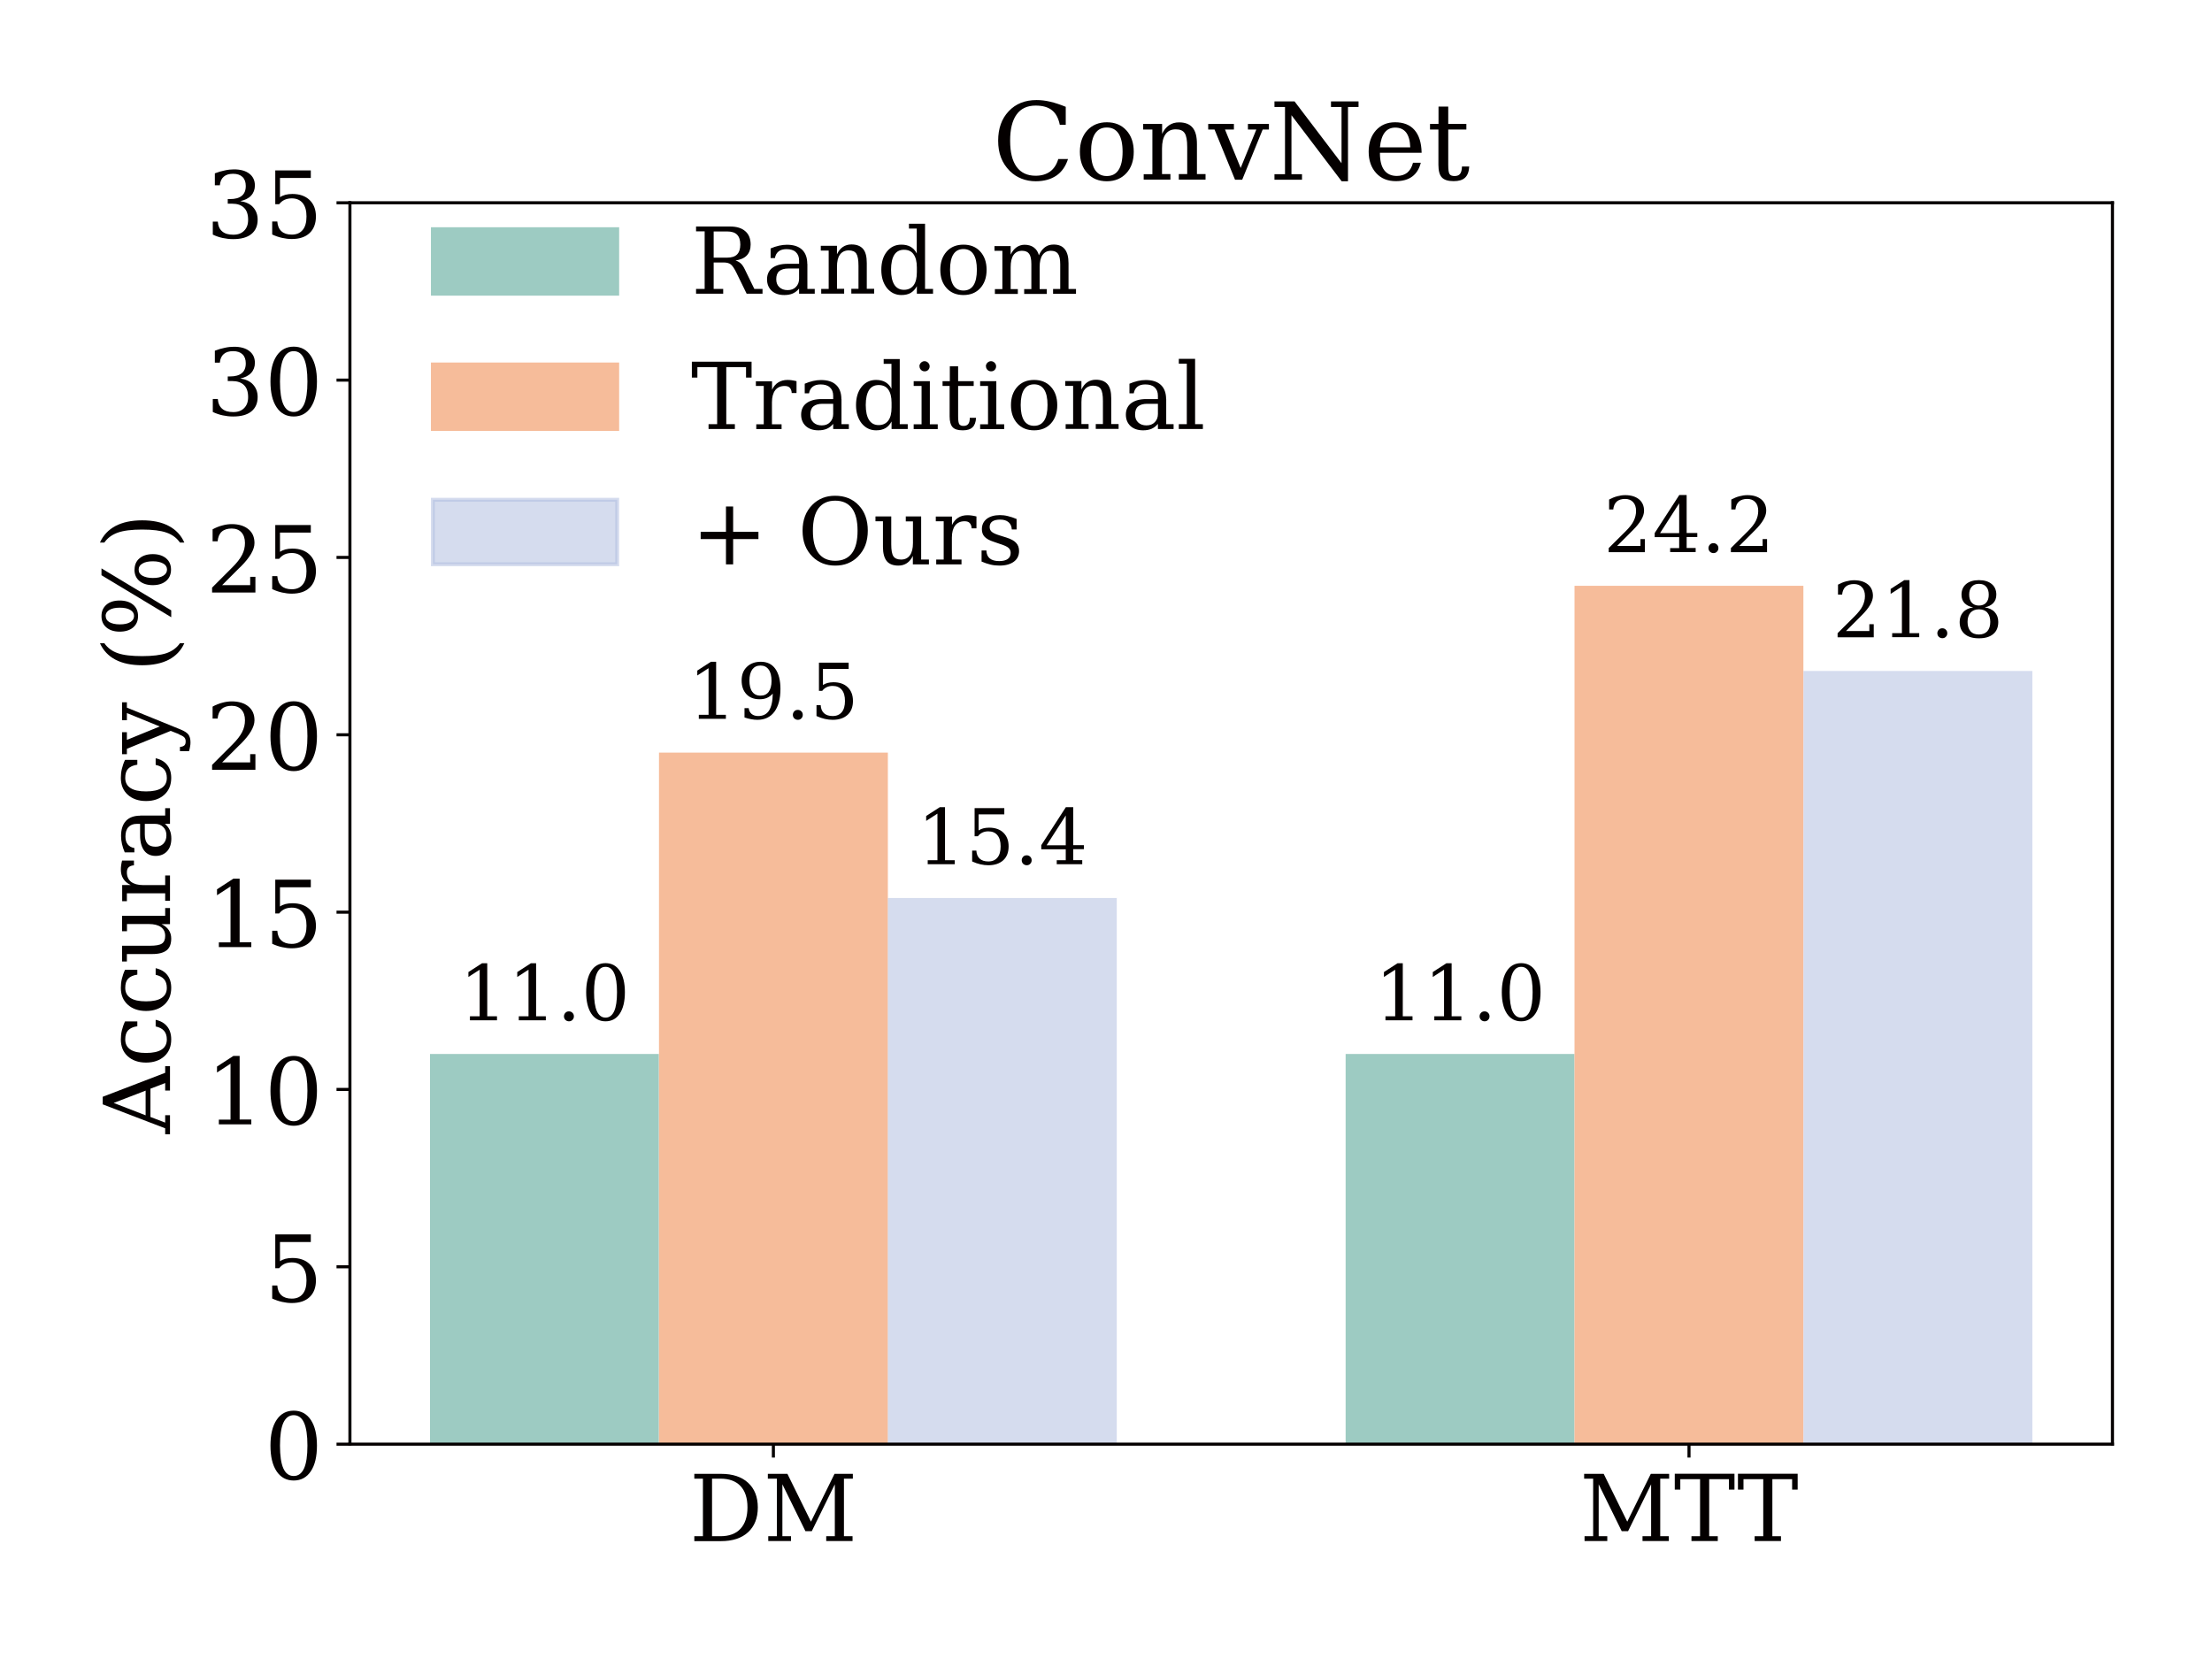 <?xml version="1.0" encoding="UTF-8"?>
<svg id="_图层_2" data-name="图层 2" xmlns="http://www.w3.org/2000/svg" xmlns:xlink="http://www.w3.org/1999/xlink" viewBox="0 0 216 162">
  <defs>
    <style>
      .cls-1, .cls-2 {
        fill: #f6bc9a;
      }

      .cls-1, .cls-3, .cls-4, .cls-5, .cls-6, .cls-7 {
        stroke-width: 0px;
      }

      .cls-8 {
        stroke: #adbadf;
      }

      .cls-8, .cls-2, .cls-9 {
        stroke-width: .38px;
      }

      .cls-8, .cls-7 {
        fill: #adbadf;
        isolation: isolate;
        opacity: .5;
      }

      .cls-2 {
        stroke: #f6bc9a;
      }

      .cls-10 {
        clip-path: url(#clippath-2);
      }

      .cls-11 {
        stroke-linecap: square;
      }

      .cls-11, .cls-3 {
        fill: none;
      }

      .cls-11, .cls-12 {
        stroke: #040000;
        stroke-width: .3px;
      }

      .cls-4, .cls-12 {
        fill: #040000;
      }

      .cls-13 {
        clip-path: url(#clippath-1);
      }

      .cls-14 {
        clip-path: url(#clippath-4);
      }

      .cls-5, .cls-9 {
        fill: #9dcbc2;
      }

      .cls-6 {
        fill: #fff;
      }

      .cls-12 {
        stroke-linejoin: round;
      }

      .cls-9 {
        stroke: #9dcbc2;
      }

      .cls-15 {
        clip-path: url(#clippath);
      }

      .cls-16 {
        clip-path: url(#clippath-3);
      }

      .cls-17 {
        clip-path: url(#clippath-5);
      }
    </style>
    <clipPath id="clippath">
      <rect class="cls-3" x="34.17" y="19.8" width="172.11" height="121.21"/>
    </clipPath>
    <clipPath id="clippath-1">
      <rect class="cls-3" x="34.17" y="19.8" width="172.11" height="121.21"/>
    </clipPath>
    <clipPath id="clippath-2">
      <rect class="cls-3" x="34.17" y="19.8" width="172.11" height="121.21"/>
    </clipPath>
    <clipPath id="clippath-3">
      <rect class="cls-3" x="34.17" y="19.8" width="172.11" height="121.21"/>
    </clipPath>
    <clipPath id="clippath-4">
      <rect class="cls-3" x="34.17" y="19.8" width="172.11" height="121.21"/>
    </clipPath>
    <clipPath id="clippath-5">
      <rect class="cls-3" x="34.17" y="19.8" width="172.11" height="121.21"/>
    </clipPath>
  </defs>
  <g id="_图层_1-2" data-name="图层 1">
    <g id="figure_1" data-name="figure 1">
      <g id="patch_1" data-name="patch 1">
        <path class="cls-6" d="m0,162h216V0H0v162Z"/>
      </g>
      <g id="axes_1" data-name="axes 1">
        <g id="patch_2" data-name="patch 2">
          <path class="cls-6" d="m34.17,141.02h172.11V19.8H34.17v121.22Z"/>
        </g>
        <g id="patch_3" data-name="patch 3">
          <g class="cls-15">
            <path class="cls-5" d="m41.99,141.02h22.35v-38.1h-22.35v38.1Z"/>
          </g>
        </g>
        <g id="patch_4" data-name="patch 4">
          <g class="cls-13">
            <path class="cls-1" d="m64.35,141.02h22.35v-67.53h-22.35v67.53Z"/>
          </g>
        </g>
        <g id="patch_5" data-name="patch 5">
          <g class="cls-10">
            <path class="cls-7" d="m86.7,141.02h22.35v-53.33h-22.35v53.33Z"/>
          </g>
        </g>
        <g id="patch_6" data-name="patch 6">
          <g class="cls-16">
            <path class="cls-5" d="m131.4,141.02h22.35v-38.1h-22.35v38.1Z"/>
          </g>
        </g>
        <g id="patch_7" data-name="patch 7">
          <g class="cls-14">
            <path class="cls-1" d="m153.75,141.02h22.35V57.2h-22.35v83.81Z"/>
          </g>
        </g>
        <g id="patch_8" data-name="patch 8">
          <g class="cls-17">
            <path class="cls-7" d="m176.11,141.02h22.35v-75.5h-22.35v75.5Z"/>
          </g>
        </g>
        <g id="matplotlib.axis_1" data-name="matplotlib.axis 1">
          <g id="xtick_1" data-name="xtick 1">
            <g id="line2d_1" data-name="line2d 1">
              <path id="mb954b75c8a" class="cls-12" d="m75.52,141.02v1.31"/>
            </g>
            <g id="text_1" data-name="text 1">
              <g>
                <path id="DejaVuSerif-44" class="cls-4" d="m69.53,150.01h.82c.85,0,1.51-.24,1.96-.73s.68-1.18.68-2.09-.23-1.6-.68-2.08c-.45-.48-1.11-.72-1.96-.72h-.82v5.62Zm-1.73.47v-.47h.84v-5.62h-.84v-.47h2.61c1.13,0,2.01.29,2.64.87.63.58.95,1.38.95,2.41s-.32,1.84-.95,2.42c-.63.58-1.51.87-2.64.87h-2.61Z"/>
                <path id="DejaVuSerif-4d" class="cls-4" d="m75.02,150.48v-.47h.84v-5.62h-.88v-.47h1.91l2.3,4.67,2.3-4.67h1.79v.47h-.87v5.62h.84v.47h-2.57v-.47h.84v-5.07l-2.25,4.58h-.62l-2.25-4.58v5.07h.84v.47h-2.21Z"/>
              </g>
            </g>
          </g>
          <g id="xtick_2" data-name="xtick 2">
            <g id="line2d_2" data-name="line2d 2">
              <path id="mb954b75c8a-2" data-name="mb954b75c8a" class="cls-12" d="m164.93,141.02v1.31"/>
            </g>
            <g id="text_2" data-name="text 2">
              <g>
                <path id="DejaVuSerif-4d-2" data-name="DejaVuSerif-4d" class="cls-4" d="m154.73,150.48v-.47h.84v-5.62h-.88v-.47h1.91l2.3,4.67,2.3-4.67h1.79v.47h-.87v5.62h.84v.47h-2.57v-.47h.84v-5.07l-2.25,4.58h-.62l-2.25-4.58v5.07h.84v.47h-2.21Z"/>
                <path id="DejaVuSerif-54" class="cls-4" d="m165.17,150.48v-.47h.84v-5.57h-1.93v1.02h-.54v-1.55h5.83v1.55h-.54v-1.02h-1.93v5.57h.84v.47h-2.57Z"/>
                <path id="DejaVuSerif-54-2" data-name="DejaVuSerif-54" class="cls-4" d="m171.34,150.48v-.47h.84v-5.57h-1.93v1.02h-.54v-1.55h5.83v1.55h-.54v-1.02h-1.93v5.57h.84v.47h-2.57Z"/>
              </g>
            </g>
          </g>
        </g>
        <g id="matplotlib.axis_2" data-name="matplotlib.axis 2">
          <g id="ytick_1" data-name="ytick 1">
            <g id="line2d_3" data-name="line2d 3">
              <path id="m8baff14334" class="cls-12" d="m34.17,141.02h-1.31"/>
            </g>
            <g id="text_3" data-name="text 3">
              <path id="DejaVuSerif-30" class="cls-4" d="m28.68,144.13c.45,0,.78-.25,1.01-.74.22-.49.33-1.23.33-2.23s-.11-1.74-.33-2.23c-.22-.49-.56-.74-1.01-.74s-.78.25-1.01.74c-.22.49-.33,1.24-.33,2.23s.11,1.74.33,2.23c.22.49.56.74,1.01.74Zm0,.44c-.71,0-1.27-.3-1.67-.9-.4-.6-.6-1.43-.6-2.51s.2-1.91.6-2.51c.4-.6.96-.9,1.67-.9s1.27.3,1.67.9c.4.6.6,1.43.6,2.51s-.2,1.91-.6,2.51c-.4.6-.96.9-1.67.9Z"/>
            </g>
          </g>
          <g id="ytick_2" data-name="ytick 2">
            <g id="line2d_4" data-name="line2d 4">
              <path id="m8baff14334-2" data-name="m8baff14334" class="cls-12" d="m34.17,123.7h-1.31"/>
            </g>
            <g id="text_4" data-name="text 4">
              <path id="DejaVuSerif-35" class="cls-4" d="m30.35,120.56v.72h-3.01v1.88c.15-.11.33-.18.53-.24.2-.05.43-.08.68-.08.71,0,1.27.2,1.68.59.41.39.62.93.62,1.61s-.21,1.24-.62,1.62c-.41.39-1,.58-1.75.58-.3,0-.61-.04-.93-.11-.32-.07-.64-.18-.97-.33v-1.27h.5c.03.42.16.73.4.95.24.22.57.33,1.01.33.46,0,.82-.15,1.07-.46.25-.3.37-.74.37-1.31s-.12-1-.37-1.31c-.25-.3-.6-.46-1.07-.46-.26,0-.5.05-.7.14-.2.09-.38.24-.53.43h-.38v-3.3h3.47Z"/>
            </g>
          </g>
          <g id="ytick_3" data-name="ytick 3">
            <g id="line2d_5" data-name="line2d 5">
              <path id="m8baff14334-3" data-name="m8baff14334" class="cls-12" d="m34.17,106.38h-1.31"/>
            </g>
            <g id="text_5" data-name="text 5">
              <g>
                <path id="DejaVuSerif-31" class="cls-4" d="m21.37,109.8v-.47h1.14v-5.46l-1.32.86v-.58l1.6-1.04h.61v6.21h1.14v.47h-3.17Z"/>
                <path id="DejaVuSerif-30-2" data-name="DejaVuSerif-30" class="cls-4" d="m28.68,109.49c.45,0,.78-.25,1.01-.74.22-.49.33-1.23.33-2.23s-.11-1.74-.33-2.23c-.22-.49-.56-.74-1.01-.74s-.78.25-1.01.74c-.22.49-.33,1.24-.33,2.23s.11,1.74.33,2.23c.22.49.56.74,1.01.74Zm0,.44c-.71,0-1.27-.3-1.67-.9-.4-.6-.6-1.43-.6-2.51s.2-1.91.6-2.51c.4-.6.96-.9,1.67-.9s1.27.3,1.67.9c.4.6.6,1.43.6,2.51s-.2,1.91-.6,2.51c-.4.6-.96.9-1.67.9Z"/>
              </g>
            </g>
          </g>
          <g id="ytick_4" data-name="ytick 4">
            <g id="line2d_6" data-name="line2d 6">
              <path id="m8baff14334-4" data-name="m8baff14334" class="cls-12" d="m34.17,89.07h-1.31"/>
            </g>
            <g id="text_6" data-name="text 6">
              <g>
                <path id="DejaVuSerif-31-2" data-name="DejaVuSerif-31" class="cls-4" d="m21.37,92.49v-.47h1.14v-5.46l-1.32.86v-.58l1.6-1.04h.61v6.21h1.14v.47h-3.17Z"/>
                <path id="DejaVuSerif-35-2" data-name="DejaVuSerif-35" class="cls-4" d="m30.35,85.92v.72h-3.01v1.88c.15-.11.33-.18.53-.24.2-.05.43-.08.68-.08.71,0,1.27.2,1.68.59.41.39.62.93.62,1.61s-.21,1.24-.62,1.62c-.41.39-1,.58-1.75.58-.3,0-.61-.04-.93-.11-.32-.07-.64-.18-.97-.33v-1.27h.5c.03.42.16.73.4.95.24.22.57.33,1.01.33.46,0,.82-.15,1.07-.46.25-.3.37-.74.37-1.31s-.12-1-.37-1.31c-.25-.3-.6-.46-1.07-.46-.26,0-.5.05-.7.14-.2.09-.38.24-.53.43h-.38v-3.3h3.47Z"/>
              </g>
            </g>
          </g>
          <g id="ytick_5" data-name="ytick 5">
            <g id="line2d_7" data-name="line2d 7">
              <path id="m8baff14334-5" data-name="m8baff14334" class="cls-12" d="m34.17,71.75h-1.31"/>
            </g>
            <g id="text_7" data-name="text 7">
              <g>
                <path id="DejaVuSerif-32" class="cls-4" d="m21.25,70.17h-.49v-1.17c.31-.17.63-.3.95-.38.32-.09.63-.13.93-.13.68,0,1.22.17,1.62.5s.59.78.59,1.35c0,.64-.45,1.41-1.34,2.3-.07.07-.12.12-.16.15l-1.66,1.66h2.74v-.81h.51v1.53h-4.23v-.48l1.99-1.99c.44-.44.75-.84.94-1.21s.28-.75.28-1.16c0-.44-.12-.79-.35-1.04-.23-.25-.55-.37-.95-.37s-.74.1-.97.31c-.23.21-.36.52-.4.94Z"/>
                <path id="DejaVuSerif-30-3" data-name="DejaVuSerif-30" class="cls-4" d="m28.68,74.86c.45,0,.78-.25,1.01-.74.22-.49.33-1.23.33-2.23s-.11-1.74-.33-2.23c-.22-.49-.56-.74-1.01-.74s-.78.25-1.01.74c-.22.49-.33,1.24-.33,2.23s.11,1.74.33,2.23c.22.49.56.74,1.01.74Zm0,.44c-.71,0-1.27-.3-1.67-.9-.4-.6-.6-1.43-.6-2.51s.2-1.91.6-2.51c.4-.6.96-.9,1.67-.9s1.27.3,1.67.9c.4.6.6,1.43.6,2.51s-.2,1.91-.6,2.51c-.4.6-.96.9-1.67.9Z"/>
              </g>
            </g>
          </g>
          <g id="ytick_6" data-name="ytick 6">
            <g id="line2d_8" data-name="line2d 8">
              <path id="m8baff14334-6" data-name="m8baff14334" class="cls-12" d="m34.17,54.43h-1.31"/>
            </g>
            <g id="text_8" data-name="text 8">
              <g>
                <path id="DejaVuSerif-32-2" data-name="DejaVuSerif-32" class="cls-4" d="m21.25,52.86h-.49v-1.17c.31-.17.63-.3.95-.38.32-.09.63-.13.93-.13.68,0,1.22.17,1.62.5s.59.78.59,1.35c0,.64-.45,1.41-1.34,2.3-.07.07-.12.12-.16.15l-1.66,1.66h2.74v-.81h.51v1.53h-4.23v-.48l1.99-1.99c.44-.44.75-.84.94-1.21s.28-.75.28-1.16c0-.44-.12-.79-.35-1.04-.23-.25-.55-.37-.95-.37s-.74.1-.97.31c-.23.21-.36.52-.4.94Z"/>
                <path id="DejaVuSerif-35-3" data-name="DejaVuSerif-35" class="cls-4" d="m30.35,51.29v.72h-3.01v1.88c.15-.11.33-.18.53-.24.2-.05.43-.08.68-.08.71,0,1.27.2,1.68.59.41.39.62.93.62,1.61s-.21,1.24-.62,1.62c-.41.39-1,.58-1.75.58-.3,0-.61-.04-.93-.11-.32-.07-.64-.18-.97-.33v-1.27h.5c.03.42.16.73.4.95.24.22.57.33,1.01.33.46,0,.82-.15,1.07-.46.25-.3.37-.74.37-1.31s-.12-1-.37-1.31c-.25-.3-.6-.46-1.07-.46-.26,0-.5.05-.7.14-.2.09-.38.24-.53.43h-.38v-3.3h3.47Z"/>
              </g>
            </g>
          </g>
          <g id="ytick_7" data-name="ytick 7">
            <g id="line2d_9" data-name="line2d 9">
              <path id="m8baff14334-7" data-name="m8baff14334" class="cls-12" d="m34.17,37.12h-1.31"/>
            </g>
            <g id="text_9" data-name="text 9">
              <g>
                <path id="DejaVuSerif-33" class="cls-4" d="m20.97,34.25c.34-.13.67-.23.99-.29.31-.07.61-.1.89-.1.64,0,1.14.14,1.5.42.36.28.54.66.54,1.15,0,.39-.12.72-.37.99-.25.27-.6.44-1.06.54.54.08.96.27,1.25.59s.45.72.45,1.22c0,.61-.21,1.08-.62,1.41-.41.33-1,.49-1.78.49-.34,0-.68-.04-1.01-.11-.33-.07-.65-.18-.97-.33v-1.27h.49c.03.42.17.74.43.96.26.22.61.32,1.08.32s.8-.13,1.06-.39c.26-.26.39-.61.39-1.07,0-.52-.13-.91-.4-1.17-.27-.27-.66-.4-1.17-.4h-.42v-.45h.22c.51,0,.9-.11,1.15-.32.26-.21.39-.53.39-.96,0-.38-.11-.68-.32-.88-.21-.2-.51-.31-.91-.31s-.7.09-.92.28c-.22.19-.35.47-.38.84h-.49v-1.16Z"/>
                <path id="DejaVuSerif-30-4" data-name="DejaVuSerif-30" class="cls-4" d="m28.68,40.23c.45,0,.78-.25,1.01-.74.22-.49.33-1.23.33-2.23s-.11-1.74-.33-2.23c-.22-.49-.56-.74-1.01-.74s-.78.25-1.01.74c-.22.49-.33,1.24-.33,2.23s.11,1.74.33,2.23c.22.49.56.74,1.01.74Zm0,.44c-.71,0-1.27-.3-1.67-.9-.4-.6-.6-1.43-.6-2.51s.2-1.91.6-2.51c.4-.6.96-.9,1.67-.9s1.27.3,1.67.9c.4.6.6,1.43.6,2.51s-.2,1.91-.6,2.51c-.4.6-.96.9-1.67.9Z"/>
              </g>
            </g>
          </g>
          <g id="ytick_8" data-name="ytick 8">
            <g id="line2d_10" data-name="line2d 10">
              <path id="m8baff14334-8" data-name="m8baff14334" class="cls-12" d="m34.17,19.8h-1.31"/>
            </g>
            <g id="text_10" data-name="text 10">
              <g>
                <path id="DejaVuSerif-33-2" data-name="DejaVuSerif-33" class="cls-4" d="m20.97,16.93c.34-.13.67-.23.99-.29.31-.07.61-.1.89-.1.64,0,1.14.14,1.5.42.36.28.54.66.54,1.15,0,.39-.12.72-.37.99-.25.27-.6.44-1.06.54.54.08.96.27,1.25.59s.45.72.45,1.22c0,.61-.21,1.08-.62,1.41-.41.33-1,.49-1.78.49-.34,0-.68-.04-1.01-.11-.33-.07-.65-.18-.97-.33v-1.27h.49c.03.42.17.74.43.96.26.22.61.32,1.08.32s.8-.13,1.06-.39c.26-.26.39-.61.39-1.07,0-.52-.13-.91-.4-1.17-.27-.27-.66-.4-1.17-.4h-.42v-.45h.22c.51,0,.9-.11,1.15-.32.26-.21.39-.53.39-.96,0-.38-.11-.68-.32-.88-.21-.2-.51-.31-.91-.31s-.7.09-.92.28c-.22.19-.35.47-.38.84h-.49v-1.16Z"/>
                <path id="DejaVuSerif-35-4" data-name="DejaVuSerif-35" class="cls-4" d="m30.35,16.66v.72h-3.01v1.88c.15-.11.33-.18.53-.24.2-.05.43-.08.68-.08.71,0,1.27.2,1.68.59.41.39.62.93.62,1.61s-.21,1.24-.62,1.62c-.41.39-1,.58-1.75.58-.3,0-.61-.04-.93-.11-.32-.07-.64-.18-.97-.33v-1.27h.5c.03.42.16.73.4.95.24.22.57.33,1.01.33.46,0,.82-.15,1.07-.46.25-.3.37-.74.37-1.31s-.12-1-.37-1.31c-.25-.3-.6-.46-1.07-.46-.26,0-.5.05-.7.14-.2.09-.38.24-.53.43h-.38v-3.3h3.47Z"/>
              </g>
            </g>
          </g>
          <g id="text_11" data-name="text 11">
            <g>
              <path id="DejaVuSerif-41" class="cls-4" d="m14.22,108.91v-2.41l-3.12,1.2,3.12,1.21Zm2.38,1.85h-.47v-.58l-6.1-2.34v-.74l6.1-2.34v-.65h.47v2.38h-.47v-.73l-1.44.55v2.76l1.44.55v-.72h.47v1.85Z"/>
              <path id="DejaVuSerif-63" class="cls-4" d="m15.19,99.58c.5.11.88.33,1.14.66.26.33.39.75.39,1.26,0,.68-.22,1.23-.67,1.64-.45.41-1.05.62-1.79.62s-1.34-.21-1.79-.62c-.45-.41-.67-.96-.67-1.64,0-.3.03-.59.1-.88.07-.29.17-.59.31-.88h1.2v.47c-.41.06-.71.2-.9.4s-.28.5-.28.89c0,.44.17.77.51.99.34.22.84.33,1.52.33s1.18-.11,1.52-.33c.34-.22.51-.55.51-.99,0-.35-.09-.63-.27-.84-.18-.21-.46-.35-.82-.43v-.65Z"/>
              <path id="DejaVuSerif-63-2" data-name="DejaVuSerif-63" class="cls-4" d="m15.19,94.54c.5.11.88.33,1.14.66.26.33.39.75.39,1.26,0,.68-.22,1.23-.67,1.64-.45.41-1.05.62-1.79.62s-1.34-.21-1.79-.62c-.45-.41-.67-.96-.67-1.64,0-.3.03-.59.1-.88.07-.29.17-.59.31-.88h1.2v.47c-.41.06-.71.2-.9.4s-.28.5-.28.89c0,.44.17.77.51.99.34.22.84.33,1.52.33s1.18-.11,1.52-.33c.34-.22.51-.55.51-.99,0-.35-.09-.63-.27-.84-.18-.21-.46-.35-.82-.43v-.65Z"/>
              <path id="DejaVuSerif-75" class="cls-4" d="m11.92,90.94v-1.51h4.21v-.76h.47v1.57h-.83c.31.15.55.34.71.58.16.24.24.51.24.83,0,.52-.15.9-.44,1.14-.3.24-.76.37-1.39.37h-2.5v.73h-.47v-1.54h2.72c.57,0,.96-.07,1.17-.21.21-.14.32-.39.32-.75,0-.38-.14-.66-.41-.86-.28-.2-.68-.3-1.2-.3h-2.12v.7h-.47Z"/>
              <path id="DejaVuSerif-72" class="cls-4" d="m11.91,84.03h1.17v.47c-.23.01-.4.08-.52.19s-.17.28-.17.5c0,.4.14.7.41.92.28.21.67.32,1.19.32h2.14v-.94h.47v2.47h-.47v-.73h-3.74v.77h-.46v-1.58h.83c-.33-.16-.57-.36-.72-.61-.16-.25-.24-.55-.24-.91,0-.13.01-.27.03-.41s.05-.3.09-.46Z"/>
              <path id="DejaVuSerif-61" class="cls-4" d="m15.13,80.45h-.99v1.04c0,.4.09.7.26.9.17.2.44.29.79.29.33,0,.58-.1.77-.3.19-.2.29-.47.29-.81s-.1-.61-.31-.81c-.21-.21-.48-.31-.81-.31Zm-1.45-.81h2.45v-.72h.47v1.53h-.5c.22.18.38.39.48.62.1.23.15.51.15.82,0,.52-.14.93-.41,1.23-.28.3-.65.46-1.12.46s-.86-.17-1.12-.52-.4-.84-.4-1.48v-1.13h-.32c-.36,0-.63.11-.82.32-.2.21-.29.52-.29.91,0,.32.07.58.22.77.15.19.36.31.65.36v.42h-.94c-.12-.28-.21-.55-.27-.82-.06-.27-.09-.52-.09-.77,0-.65.16-1.14.48-1.48.32-.34.79-.51,1.4-.51Z"/>
              <path id="DejaVuSerif-63-3" data-name="DejaVuSerif-63" class="cls-4" d="m15.19,74.04c.5.11.88.33,1.14.66.26.33.39.75.39,1.26,0,.68-.22,1.23-.67,1.64-.45.41-1.05.62-1.79.62s-1.34-.21-1.79-.62c-.45-.41-.67-.96-.67-1.64,0-.3.03-.59.1-.88.07-.29.17-.59.31-.88h1.2v.47c-.41.06-.71.2-.9.4s-.28.5-.28.89c0,.44.17.77.51.99.34.22.84.33,1.52.33s1.18-.11,1.52-.33c.34-.22.51-.55.51-.99,0-.35-.09-.63-.27-.84-.18-.21-.46-.35-.82-.43v-.65Z"/>
              <path id="DejaVuSerif-79" class="cls-4" d="m17.45,71.68l-.78-.31-4.28,1.75v.53h-.47v-2.15h.47v.75l3.21-1.31-3.21-1.31v.7h-.47v-1.75h.47v.52l5.26,2.14c.36.15.61.31.75.49.13.18.2.43.2.76,0,.14-.01.28-.04.42-.02.14-.06.29-.1.44h-.89v-.41c.2-.02.34-.07.43-.15.09-.08.13-.21.13-.39,0-.16-.04-.29-.13-.39-.09-.1-.27-.2-.54-.31Z"/>
              <path id="DejaVuSerif-28" class="cls-4" d="m18,62.81c-.32.71-.83,1.25-1.52,1.61-.69.36-1.56.54-2.6.54s-1.91-.18-2.6-.54c-.69-.36-1.2-.9-1.52-1.61h.43c.31.45.75.78,1.31.97.56.2,1.36.29,2.38.29s1.81-.1,2.38-.29c.56-.2,1-.52,1.31-.97h.43Z"/>
              <path id="DejaVuSerif-25" class="cls-4" d="m10.32,60.15c0,.26.12.46.36.6.24.14.58.22,1.02.22s.77-.07,1.02-.22c.25-.15.37-.35.37-.6s-.12-.45-.37-.59c-.24-.15-.58-.22-1.02-.22s-.77.07-1.02.22c-.24.14-.37.34-.37.59Zm3.22-4.53c0,.26.12.46.37.6.25.14.59.22,1.02.22s.77-.07,1.01-.22.37-.35.37-.6-.12-.45-.37-.59-.58-.22-1.01-.22-.77.07-1.02.22c-.25.14-.37.34-.37.59Zm-.4,0c0-.46.16-.83.48-1.1.32-.27.76-.41,1.3-.41s.98.14,1.3.41c.32.27.48.64.48,1.1s-.16.84-.48,1.11c-.32.27-.76.41-1.3.41s-.99-.14-1.31-.41-.48-.64-.48-1.11Zm-3.23.55v-.67l6.81,4.1v.67l-6.81-4.1Zm0,3.99c0-.46.16-.83.48-1.11.32-.28.76-.41,1.3-.41s.99.14,1.31.41c.32.27.48.64.48,1.11s-.16.83-.48,1.11c-.32.27-.76.41-1.31.41s-.98-.14-1.3-.41c-.32-.27-.48-.64-.48-1.1Z"/>
              <path id="DejaVuSerif-29" class="cls-4" d="m18,52.98h-.43c-.31-.45-.75-.78-1.31-.97-.56-.2-1.36-.3-2.38-.3s-1.82.1-2.38.3c-.56.2-1,.52-1.31.97h-.43c.32-.72.83-1.25,1.52-1.62.69-.36,1.56-.55,2.6-.55s1.91.18,2.6.55c.69.36,1.2.9,1.52,1.62Z"/>
            </g>
          </g>
        </g>
        <g id="patch_9" data-name="patch 9">
          <path class="cls-11" d="m34.17,141.02V19.8"/>
        </g>
        <g id="patch_10" data-name="patch 10">
          <path class="cls-11" d="m206.28,141.02V19.8"/>
        </g>
        <g id="patch_11" data-name="patch 11">
          <path class="cls-11" d="m34.17,141.02h172.11"/>
        </g>
        <g id="patch_12" data-name="patch 12">
          <path class="cls-11" d="m34.17,19.8h172.11"/>
        </g>
        <g id="text_12" data-name="text 12">
          <g>
            <path id="DejaVuSerif-31-3" data-name="DejaVuSerif-31" class="cls-4" d="m45.89,99.63v-.39h.95v-4.55l-1.1.71v-.48l1.33-.86h.51v5.18h.95v.39h-2.64Z"/>
            <path id="DejaVuSerif-31-4" data-name="DejaVuSerif-31" class="cls-4" d="m50.66,99.63v-.39h.95v-4.55l-1.1.71v-.48l1.33-.86h.51v5.18h.95v.39h-2.64Z"/>
            <path id="DejaVuSerif-2e" class="cls-4" d="m55.07,99.25c0-.14.05-.25.14-.35s.21-.14.35-.14.25.05.34.14c.1.1.14.21.14.35s-.05.25-.14.34c-.09.1-.21.14-.34.14s-.26-.05-.35-.14c-.09-.09-.14-.21-.14-.35Z"/>
            <path id="DejaVuSerif-30-5" data-name="DejaVuSerif-30" class="cls-4" d="m59.13,99.37c.37,0,.65-.21.84-.62.19-.41.28-1.03.28-1.86s-.09-1.45-.28-1.86c-.19-.41-.46-.62-.84-.62s-.65.21-.84.62c-.19.41-.28,1.03-.28,1.86s.09,1.45.28,1.86c.19.41.47.62.84.62Zm0,.36c-.59,0-1.06-.25-1.39-.75-.33-.5-.5-1.19-.5-2.09s.17-1.59.5-2.09c.33-.5.8-.75,1.39-.75s1.06.25,1.39.75c.33.5.5,1.19.5,2.09s-.17,1.59-.5,2.09c-.33.5-.8.75-1.39.75Z"/>
          </g>
        </g>
        <g id="text_13" data-name="text 13">
          <g>
            <path id="DejaVuSerif-31-5" data-name="DejaVuSerif-31" class="cls-4" d="m68.24,70.19v-.39h.95v-4.55l-1.1.71v-.48l1.33-.86h.51v5.18h.95v.39h-2.64Z"/>
            <path id="DejaVuSerif-39" class="cls-4" d="m75.45,67.74c-.16.18-.35.32-.56.41-.21.09-.45.13-.72.13-.54,0-.97-.16-1.28-.49-.31-.33-.47-.77-.47-1.34s.17-1,.51-1.33c.34-.33.8-.5,1.36-.5.62,0,1.09.23,1.42.69.33.46.5,1.12.5,1.97,0,.96-.2,1.7-.59,2.22-.39.53-.95.79-1.66.79-.19,0-.4-.02-.61-.06-.21-.04-.43-.09-.65-.17v-.91h.41c.03.25.13.44.29.57.16.13.37.2.64.2.47,0,.83-.18,1.06-.54.23-.36.35-.91.36-1.66Zm-1.19-2.75c-.35,0-.61.13-.8.38-.18.25-.28.62-.28,1.09s.09.84.28,1.09c.18.25.45.38.8.38s.61-.12.8-.37c.18-.25.28-.6.28-1.06,0-.49-.09-.86-.28-1.12-.19-.26-.45-.39-.79-.39Z"/>
            <path id="DejaVuSerif-2e-2" data-name="DejaVuSerif-2e" class="cls-4" d="m77.42,69.81c0-.14.05-.25.14-.35s.21-.14.35-.14.25.05.34.14c.1.1.14.21.14.35s-.05.25-.14.34c-.09.1-.21.14-.34.14s-.26-.05-.35-.14c-.09-.09-.14-.21-.14-.35Z"/>
            <path id="DejaVuSerif-35-5" data-name="DejaVuSerif-35" class="cls-4" d="m82.87,64.72v.6h-2.51v1.57c.13-.09.28-.15.45-.2.17-.04.36-.07.57-.07.59,0,1.06.16,1.4.49.34.33.51.77.51,1.34s-.17,1.03-.52,1.35c-.35.32-.83.49-1.46.49-.25,0-.51-.03-.77-.09-.26-.06-.53-.15-.81-.28v-1.06h.41c.02.35.13.61.33.79.2.18.48.27.84.27.39,0,.68-.13.89-.38.21-.25.31-.62.31-1.09s-.1-.84-.31-1.09c-.21-.25-.5-.38-.89-.38-.22,0-.41.04-.58.12-.17.08-.32.2-.44.36h-.32v-2.75h2.89Z"/>
          </g>
        </g>
        <g id="text_14" data-name="text 14">
          <g>
            <path id="DejaVuSerif-31-6" data-name="DejaVuSerif-31" class="cls-4" d="m90.59,84.39v-.39h.95v-4.55l-1.1.71v-.48l1.33-.86h.51v5.18h.95v.39h-2.64Z"/>
            <path id="DejaVuSerif-35-6" data-name="DejaVuSerif-35" class="cls-4" d="m98.07,78.92v.6h-2.51v1.57c.13-.09.28-.15.45-.2.17-.04.36-.07.57-.07.59,0,1.06.16,1.4.49.34.33.51.77.51,1.34s-.17,1.03-.52,1.35c-.35.32-.83.49-1.46.49-.25,0-.51-.03-.77-.09-.26-.06-.53-.15-.81-.28v-1.06h.41c.02.35.13.61.33.79.2.18.48.27.84.27.39,0,.68-.13.89-.38.21-.25.31-.62.31-1.09s-.1-.84-.31-1.09c-.21-.25-.5-.38-.89-.38-.22,0-.41.04-.58.12-.17.08-.32.2-.44.36h-.32v-2.75h2.89Z"/>
            <path id="DejaVuSerif-2e-3" data-name="DejaVuSerif-2e" class="cls-4" d="m99.77,84.01c0-.14.05-.25.14-.35s.21-.14.35-.14.25.05.34.14c.1.1.14.21.14.35s-.05.25-.14.34c-.09.1-.21.14-.34.14s-.26-.05-.35-.14c-.09-.09-.14-.21-.14-.35Z"/>
            <path id="DejaVuSerif-34" class="cls-4" d="m104.07,82.54v-2.91l-1.87,2.91h1.87Zm1.61,1.85h-2.49v-.39h.88v-1.07h-2.39v-.4l2.4-3.71h.72v3.71h1.04v.39h-1.04v1.07h.88v.39Z"/>
          </g>
        </g>
        <g id="text_15" data-name="text 15">
          <g>
            <path id="DejaVuSerif-31-7" data-name="DejaVuSerif-31" class="cls-4" d="m135.29,99.63v-.39h.95v-4.55l-1.1.71v-.48l1.33-.86h.51v5.18h.95v.39h-2.64Z"/>
            <path id="DejaVuSerif-31-8" data-name="DejaVuSerif-31" class="cls-4" d="m140.06,99.63v-.39h.95v-4.55l-1.1.71v-.48l1.33-.86h.51v5.18h.95v.39h-2.64Z"/>
            <path id="DejaVuSerif-2e-4" data-name="DejaVuSerif-2e" class="cls-4" d="m144.48,99.25c0-.14.05-.25.14-.35s.21-.14.35-.14.25.05.34.14c.1.1.14.21.14.35s-.05.25-.14.34c-.09.1-.21.14-.34.14s-.26-.05-.35-.14c-.09-.09-.14-.21-.14-.35Z"/>
            <path id="DejaVuSerif-30-6" data-name="DejaVuSerif-30" class="cls-4" d="m148.54,99.37c.37,0,.65-.21.84-.62.19-.41.28-1.03.28-1.86s-.09-1.45-.28-1.86c-.19-.41-.46-.62-.84-.62s-.65.21-.84.62c-.19.41-.28,1.03-.28,1.86s.09,1.45.28,1.86c.19.41.47.62.84.62Zm0,.36c-.59,0-1.06-.25-1.39-.75-.33-.5-.5-1.19-.5-2.09s.17-1.59.5-2.09c.33-.5.8-.75,1.39-.75s1.06.25,1.39.75c.33.5.5,1.19.5,2.09s-.17,1.59-.5,2.09c-.33.5-.8.75-1.39.75Z"/>
          </g>
        </g>
        <g id="text_16" data-name="text 16">
          <g>
            <path id="DejaVuSerif-32-3" data-name="DejaVuSerif-32" class="cls-4" d="m157.54,49.75h-.41v-.97c.26-.14.52-.25.79-.32.26-.07.52-.11.78-.11.57,0,1.02.14,1.35.41s.49.65.49,1.12c0,.54-.37,1.18-1.12,1.92-.06.06-.1.1-.13.13l-1.38,1.38h2.28v-.67h.43v1.28h-3.53v-.4l1.66-1.65c.37-.37.63-.7.78-1.01s.23-.63.23-.97c0-.37-.1-.66-.29-.86-.19-.21-.46-.31-.79-.31s-.62.09-.81.26c-.19.17-.3.43-.34.78Z"/>
            <path id="DejaVuSerif-34-2" data-name="DejaVuSerif-34" class="cls-4" d="m163.97,52.06v-2.91l-1.87,2.91h1.87Zm1.61,1.85h-2.49v-.39h.88v-1.07h-2.39v-.4l2.4-3.71h.72v3.71h1.04v.39h-1.04v1.07h.88v.39Z"/>
            <path id="DejaVuSerif-2e-5" data-name="DejaVuSerif-2e" class="cls-4" d="m166.83,53.53c0-.14.05-.25.14-.35s.21-.14.35-.14.25.05.34.14c.1.1.14.21.14.35s-.05.25-.14.34c-.09.1-.21.14-.34.14s-.26-.05-.35-.14c-.09-.09-.14-.21-.14-.35Z"/>
            <path id="DejaVuSerif-32-4" data-name="DejaVuSerif-32" class="cls-4" d="m169.47,49.75h-.41v-.97c.26-.14.52-.25.79-.32.26-.07.52-.11.78-.11.57,0,1.02.14,1.35.41s.49.65.49,1.12c0,.54-.37,1.18-1.12,1.92-.06.06-.1.1-.13.13l-1.38,1.38h2.28v-.67h.43v1.28h-3.53v-.4l1.66-1.65c.37-.37.63-.7.78-1.01s.23-.63.23-.97c0-.37-.1-.66-.29-.86-.19-.21-.46-.31-.79-.31s-.62.09-.81.26c-.19.17-.3.43-.34.78Z"/>
          </g>
        </g>
        <g id="text_17" data-name="text 17">
          <g>
            <path id="DejaVuSerif-32-5" data-name="DejaVuSerif-32" class="cls-4" d="m179.89,58.06h-.41v-.97c.26-.14.52-.25.79-.32.26-.07.52-.11.78-.11.57,0,1.02.14,1.35.41s.49.65.49,1.12c0,.54-.37,1.18-1.12,1.92-.06.06-.1.1-.13.13l-1.38,1.38h2.28v-.67h.43v1.28h-3.53v-.4l1.66-1.65c.37-.37.63-.7.78-1.01s.23-.63.23-.97c0-.37-.1-.66-.29-.86-.19-.21-.46-.31-.79-.31s-.62.09-.81.26c-.19.17-.3.43-.34.78Z"/>
            <path id="DejaVuSerif-31-9" data-name="DejaVuSerif-31" class="cls-4" d="m184.77,62.22v-.39h.95v-4.55l-1.1.71v-.48l1.33-.86h.51v5.18h.95v.39h-2.64Z"/>
            <path id="DejaVuSerif-2e-6" data-name="DejaVuSerif-2e" class="cls-4" d="m189.18,61.84c0-.14.05-.25.14-.35s.21-.14.35-.14.25.05.34.14c.1.1.14.21.14.35s-.05.25-.14.34c-.09.1-.21.14-.34.14s-.26-.05-.35-.14c-.09-.09-.14-.21-.14-.35Z"/>
            <path id="DejaVuSerif-38" class="cls-4" d="m194.35,60.73c0-.39-.1-.69-.29-.91-.19-.22-.47-.32-.82-.32s-.62.11-.82.32c-.19.22-.29.52-.29.91s.1.7.29.91c.19.22.47.32.82.32s.62-.11.82-.32c.19-.22.29-.52.29-.91Zm-.15-2.66c0-.33-.08-.59-.25-.78-.17-.19-.4-.28-.71-.28s-.53.09-.7.28c-.17.19-.25.44-.25.78s.08.59.25.78c.17.19.4.28.7.28s.54-.09.71-.28c.17-.19.25-.45.25-.78Zm-.39,1.24c.41.06.74.21.97.46.23.25.35.57.35.96,0,.51-.16.91-.49,1.18-.32.28-.79.42-1.4.42s-1.07-.14-1.39-.42c-.33-.28-.49-.67-.49-1.18,0-.39.12-.71.35-.96.23-.25.56-.4.97-.46-.37-.07-.65-.21-.85-.42-.2-.21-.29-.49-.29-.82,0-.44.15-.78.45-1.04.3-.25.72-.38,1.25-.38s.95.13,1.25.38c.3.25.45.6.45,1.04,0,.33-.1.61-.3.82-.2.21-.48.35-.84.42Z"/>
          </g>
        </g>
        <g id="text_18" data-name="text 18">
          <g>
            <path id="DejaVuSerif-43" class="cls-4" d="m104.29,15.53c-.23.71-.61,1.26-1.14,1.62s-1.2.55-2.02.55c-.5,0-.96-.09-1.39-.26-.43-.17-.81-.42-1.14-.75-.38-.38-.67-.82-.85-1.3-.19-.49-.28-1.04-.28-1.65,0-1.19.34-2.15,1.03-2.88.69-.73,1.59-1.09,2.72-1.09.42,0,.86.05,1.33.16.47.11.98.28,1.52.5v1.76h-.58c-.13-.64-.38-1.12-.76-1.42-.38-.31-.91-.46-1.6-.46-.82,0-1.44.29-1.86.87-.42.58-.63,1.43-.63,2.56s.21,1.97.63,2.55c.42.58,1.04.87,1.86.87.57,0,1.04-.14,1.41-.41.37-.27.64-.68.8-1.22h.94Z"/>
            <path id="DejaVuSerif-6f" class="cls-4" d="m108.08,17.19c.51,0,.89-.2,1.15-.6.26-.4.39-.99.39-1.77s-.13-1.37-.39-1.77c-.26-.4-.64-.6-1.15-.6s-.89.2-1.15.6-.39.99-.39,1.77.13,1.37.39,1.77c.26.4.64.6,1.14.6Zm0,.51c-.79,0-1.43-.26-1.91-.79-.48-.53-.72-1.22-.72-2.09s.24-1.56.72-2.09c.48-.52,1.12-.79,1.91-.79s1.43.26,1.91.79c.48.52.72,1.22.72,2.09s-.24,1.57-.72,2.09-1.12.79-1.91.79Z"/>
            <path id="DejaVuSerif-6e" class="cls-4" d="m111.68,17.55v-.54h.85v-4.36h-.9v-.55h1.85v.97c.17-.37.4-.65.68-.84.28-.19.6-.28.97-.28.6,0,1.04.17,1.33.52s.42.88.42,1.61v2.92h.84v.54h-2.61v-.54h.82v-2.63c0-.67-.08-1.12-.25-1.37-.16-.25-.45-.37-.87-.37-.44,0-.77.16-1,.48-.23.32-.34.78-.34,1.4v2.49h.82v.54h-2.61Z"/>
            <path id="DejaVuSerif-76" class="cls-4" d="m120.6,17.55l-2-4.9h-.62v-.55h2.51v.55h-.87l1.53,3.75,1.53-3.75h-.82v-.55h2.05v.55h-.61l-2,4.9h-.69Z"/>
            <path id="DejaVuSerif-4e" class="cls-4" d="m124.45,17.55v-.54h1.03v-6.56h-1.03v-.55h1.96l4.59,6.04v-5.49h-1.03v-.55h2.69v.55h-1.03v7.25h-.62l-4.9-6.45v5.76h1.03v.54h-2.69Z"/>
            <path id="DejaVuSerif-65" class="cls-4" d="m138.82,14.92h-4.07v.04c0,.74.14,1.29.42,1.66s.69.56,1.23.56c.41,0,.75-.11,1.02-.32.26-.22.45-.54.56-.97h.76c-.15.6-.43,1.05-.84,1.35-.4.3-.94.45-1.6.45-.8,0-1.44-.26-1.92-.79-.48-.53-.73-1.22-.73-2.09s.24-1.55.71-2.08c.48-.53,1.1-.79,1.87-.79.82,0,1.46.25,1.9.76.44.51.67,1.24.69,2.21Zm-1.11-.54c-.02-.64-.16-1.12-.4-1.44-.25-.32-.6-.48-1.07-.48-.43,0-.78.16-1.03.49s-.4.8-.46,1.44h2.95Z"/>
            <path id="DejaVuSerif-74" class="cls-4" d="m140.47,12.65h-.83v-.55h.83v-1.69h.95v1.69h1.77v.55h-1.77v3.46c0,.46.04.76.13.89.09.13.25.19.49.19s.43-.07.54-.22c.11-.15.17-.38.18-.71h.71c-.03.5-.16.86-.41,1.09-.24.23-.61.34-1.11.34-.54,0-.93-.12-1.15-.36-.23-.24-.34-.65-.34-1.23v-3.46Z"/>
          </g>
        </g>
        <g id="legend_1" data-name="legend 1">
          <g id="patch_13" data-name="patch 13">
            <path class="cls-9" d="m42.27,28.68h18v-6.3h-18v6.3Z"/>
          </g>
          <g id="text_19" data-name="text 19">
            <g>
              <path id="DejaVuSerif-52" class="cls-4" d="m71.78,25.42c.2.06.38.15.53.28.15.13.28.32.4.56l.95,1.95h.8v.47h-1.55l-1.02-2.09c-.2-.4-.38-.67-.54-.78-.16-.12-.39-.18-.68-.18h-.98v2.58h.93v.47h-2.65v-.47h.84v-5.62h-.84v-.47h3.33c.64,0,1.13.15,1.48.46.35.3.52.74.52,1.3,0,.45-.13.81-.38,1.07-.25.26-.63.42-1.13.49Zm-2.09-.26h1.3c.44,0,.77-.1.98-.31.21-.21.32-.53.32-.97s-.11-.76-.32-.97c-.21-.21-.54-.31-.98-.31h-1.3v2.57Z"/>
              <path id="DejaVuSerif-61-2" data-name="DejaVuSerif-61" class="cls-4" d="m78.03,27.21v-.99h-1.04c-.4,0-.7.09-.9.26-.2.17-.29.44-.29.79,0,.33.1.58.3.77.2.19.47.29.81.29s.61-.1.81-.31c.21-.21.31-.48.31-.81Zm.81-1.45v2.45h.72v.47h-1.53v-.5c-.18.22-.39.38-.62.48-.23.1-.51.15-.82.15-.52,0-.93-.14-1.23-.41-.3-.28-.46-.65-.46-1.12s.17-.86.52-1.12.84-.4,1.48-.4h1.13v-.32c0-.36-.11-.63-.32-.82-.21-.2-.52-.29-.91-.29-.32,0-.58.07-.77.22-.19.15-.31.36-.36.65h-.42v-.94c.28-.12.55-.21.82-.27.27-.06.52-.09.77-.09.65,0,1.14.16,1.48.48.34.32.51.79.51,1.4Z"/>
              <path id="DejaVuSerif-6e-2" data-name="DejaVuSerif-6e" class="cls-4" d="m80.19,28.68v-.47h.73v-3.74h-.77v-.47h1.58v.83c.15-.32.34-.56.58-.72.24-.16.52-.24.83-.24.52,0,.89.15,1.14.44s.36.76.36,1.38v2.51h.72v.47h-2.23v-.47h.7v-2.25c0-.57-.07-.96-.21-1.18-.14-.21-.39-.32-.74-.32-.37,0-.66.14-.86.41-.2.27-.29.67-.29,1.2v2.14h.7v.47h-2.24Z"/>
              <path id="DejaVuSerif-64" class="cls-4" d="m90.34,28.21h.77v.47h-1.58v-.73c-.16.29-.36.51-.6.65-.24.14-.55.21-.91.21-.57,0-1.04-.23-1.41-.68-.36-.46-.55-1.05-.55-1.78s.18-1.33.54-1.78c.36-.45.83-.68,1.41-.68.36,0,.66.07.91.21.24.14.45.35.6.65v-2.43h-.76v-.47h1.57v6.37Zm-.81-1.64v-.46c0-.56-.11-.99-.32-1.28-.21-.3-.53-.44-.94-.44s-.73.16-.94.49c-.21.33-.32.82-.32,1.46s.11,1.13.32,1.46c.21.33.53.5.94.5s.72-.15.94-.44c.22-.29.32-.72.32-1.29Z"/>
              <path id="DejaVuSerif-6f-2" data-name="DejaVuSerif-6f" class="cls-4" d="m94.08,28.37c.43,0,.76-.17.98-.51.22-.34.33-.85.33-1.52s-.11-1.17-.33-1.51c-.22-.34-.55-.51-.98-.51s-.76.17-.98.51-.33.85-.33,1.51.11,1.17.33,1.52c.22.34.55.51.98.51Zm0,.44c-.68,0-1.23-.22-1.64-.67-.41-.45-.62-1.05-.62-1.79s.21-1.34.62-1.79c.41-.45.96-.67,1.64-.67s1.23.22,1.64.67c.41.45.62,1.04.62,1.79s-.21,1.34-.62,1.79-.96.67-1.64.67Z"/>
              <path id="DejaVuSerif-6d" class="cls-4" d="m101.45,24.92c.15-.34.35-.6.59-.78s.52-.26.85-.26c.49,0,.85.15,1.09.46.24.3.36.76.36,1.37v2.51h.73v.47h-2.24v-.47h.7v-2.41c0-.48-.07-.82-.21-1.02s-.37-.3-.7-.3c-.36,0-.63.14-.82.41-.19.27-.28.67-.28,1.19v2.14h.7v.47h-2.21v-.47h.7v-2.44c0-.47-.07-.8-.21-1s-.37-.3-.7-.3c-.36,0-.64.14-.83.41-.19.27-.28.67-.28,1.19v2.14h.7v.47h-2.24v-.47h.73v-3.74h-.77v-.46h1.58v.83c.15-.31.34-.55.57-.71.23-.16.49-.25.79-.25.36,0,.67.09.91.27.24.18.41.44.49.77Z"/>
            </g>
          </g>
          <g id="patch_14" data-name="patch 14">
            <path class="cls-2" d="m42.27,41.89h18v-6.3h-18v6.3Z"/>
          </g>
          <g id="text_20" data-name="text 20">
            <g>
              <path id="DejaVuSerif-54-3" data-name="DejaVuSerif-54" class="cls-4" d="m69.19,41.89v-.47h.84v-5.57h-1.93v1.02h-.54v-1.55h5.83v1.55h-.54v-1.02h-1.93v5.57h.84v.47h-2.57Z"/>
              <path id="DejaVuSerif-72-2" data-name="DejaVuSerif-72" class="cls-4" d="m77.78,37.21v1.17h-.47c-.01-.23-.08-.4-.19-.52s-.28-.17-.5-.17c-.4,0-.7.14-.92.41-.21.28-.32.67-.32,1.19v2.14h.94v.47h-2.47v-.47h.73v-3.74h-.77v-.46h1.58v.83c.16-.33.36-.57.61-.72.25-.16.55-.24.91-.24.13,0,.27.01.41.03s.3.05.46.09Z"/>
              <path id="DejaVuSerif-61-3" data-name="DejaVuSerif-61" class="cls-4" d="m81.36,40.42v-.99h-1.04c-.4,0-.7.09-.9.26-.2.17-.29.44-.29.79,0,.33.1.58.3.77.2.19.47.29.81.29s.61-.1.81-.31c.21-.21.31-.48.31-.81Zm.81-1.45v2.45h.72v.47h-1.53v-.5c-.18.22-.39.38-.62.48-.23.1-.51.15-.82.15-.52,0-.93-.14-1.23-.41-.3-.28-.46-.65-.46-1.12s.17-.86.52-1.12.84-.4,1.48-.4h1.13v-.32c0-.36-.11-.63-.32-.82-.21-.2-.52-.29-.91-.29-.32,0-.58.07-.77.22-.19.15-.31.36-.36.65h-.42v-.94c.28-.12.55-.21.82-.27.27-.06.52-.09.77-.09.65,0,1.14.16,1.48.48.34.32.51.79.51,1.4Z"/>
              <path id="DejaVuSerif-64-2" data-name="DejaVuSerif-64" class="cls-4" d="m87.87,41.42h.77v.47h-1.58v-.73c-.16.29-.36.51-.6.65-.24.14-.55.21-.91.21-.57,0-1.04-.23-1.41-.68-.36-.46-.55-1.05-.55-1.78s.18-1.33.54-1.78c.36-.45.83-.68,1.41-.68.36,0,.66.07.91.21.24.14.45.35.6.65v-2.43h-.76v-.47h1.57v6.37Zm-.81-1.64v-.46c0-.56-.11-.99-.32-1.28-.21-.3-.53-.44-.94-.44s-.73.16-.94.49c-.21.33-.32.82-.32,1.46s.11,1.13.32,1.46c.21.33.53.5.94.5s.72-.15.94-.44c.22-.29.32-.72.32-1.29Z"/>
              <path id="DejaVuSerif-69" class="cls-4" d="m89.78,35.77c0-.13.05-.25.15-.35.1-.1.22-.15.35-.15s.25.05.35.15c.1.1.15.22.15.35s-.05.26-.14.35c-.1.1-.21.14-.35.14s-.26-.05-.35-.14c-.1-.1-.15-.21-.15-.35Zm1.03,5.66h.76v.47h-2.35v-.47h.77v-3.74h-.77v-.47h1.58v4.21Z"/>
              <path id="DejaVuSerif-74-2" data-name="DejaVuSerif-74" class="cls-4" d="m92.75,37.69h-.71v-.47h.71v-1.45h.81v1.45h1.52v.47h-1.52v2.97c0,.4.04.65.11.76.08.11.22.17.42.17s.36-.06.46-.19c.1-.12.15-.33.15-.6h.61c-.02.42-.14.74-.35.93-.21.2-.52.29-.95.29-.47,0-.8-.1-.99-.31-.19-.21-.29-.56-.29-1.05v-2.97Z"/>
              <path id="DejaVuSerif-69-2" data-name="DejaVuSerif-69" class="cls-4" d="m96.27,35.77c0-.13.05-.25.15-.35.1-.1.22-.15.35-.15s.25.05.35.15c.1.1.15.22.15.35s-.05.26-.14.35c-.1.1-.21.14-.35.14s-.26-.05-.35-.14c-.1-.1-.15-.21-.15-.35Zm1.03,5.66h.76v.47h-2.35v-.47h.77v-3.74h-.77v-.47h1.58v4.21Z"/>
              <path id="DejaVuSerif-6f-3" data-name="DejaVuSerif-6f" class="cls-4" d="m100.98,41.58c.43,0,.76-.17.98-.51.22-.34.33-.85.33-1.52s-.11-1.17-.33-1.51c-.22-.34-.55-.51-.98-.51s-.76.17-.98.51-.33.85-.33,1.51.11,1.17.33,1.52c.22.34.55.51.98.51Zm0,.44c-.68,0-1.23-.22-1.64-.67-.41-.45-.62-1.05-.62-1.79s.21-1.34.62-1.79c.41-.45.96-.67,1.64-.67s1.23.22,1.64.67c.41.45.62,1.04.62,1.79s-.21,1.34-.62,1.79-.96.67-1.64.67Z"/>
              <path id="DejaVuSerif-6e-3" data-name="DejaVuSerif-6e" class="cls-4" d="m104.06,41.89v-.47h.73v-3.74h-.77v-.47h1.58v.83c.15-.32.34-.56.58-.72.24-.16.52-.24.83-.24.52,0,.89.15,1.14.44s.36.76.36,1.38v2.51h.72v.47h-2.23v-.47h.7v-2.25c0-.57-.07-.96-.21-1.18-.14-.21-.39-.32-.74-.32-.37,0-.66.14-.86.41-.2.27-.29.67-.29,1.2v2.14h.7v.47h-2.24Z"/>
              <path id="DejaVuSerif-61-4" data-name="DejaVuSerif-61" class="cls-4" d="m113.07,40.42v-.99h-1.04c-.4,0-.7.09-.9.26-.2.17-.29.44-.29.79,0,.33.1.58.3.77.2.19.47.29.81.29s.61-.1.81-.31c.21-.21.31-.48.31-.81Zm.81-1.45v2.45h.72v.47h-1.53v-.5c-.18.22-.39.38-.62.48-.23.1-.51.15-.82.15-.52,0-.93-.14-1.23-.41-.3-.28-.46-.65-.46-1.12s.17-.86.52-1.12.84-.4,1.48-.4h1.13v-.32c0-.36-.11-.63-.32-.82-.21-.2-.52-.29-.91-.29-.32,0-.58.07-.77.22-.19.15-.31.36-.36.65h-.42v-.94c.28-.12.55-.21.82-.27.27-.06.52-.09.77-.09.65,0,1.14.16,1.48.48.34.32.51.79.51,1.4Z"/>
              <path id="DejaVuSerif-6c" class="cls-4" d="m116.7,41.42h.76v.47h-2.35v-.47h.78v-5.91h-.78v-.47h1.59v6.37Z"/>
            </g>
          </g>
          <g id="patch_15" data-name="patch 15">
            <path class="cls-8" d="m42.27,55.1h18v-6.3h-18v6.3Z"/>
          </g>
          <g id="text_21" data-name="text 21">
            <g>
              <path id="DejaVuSerif-2b" class="cls-4" d="m71.59,49.46v2.47h2.47v.71h-2.47v2.47h-.7v-2.47h-2.47v-.71h2.47v-2.47h.7Z"/>
              <path id="DejaVuSerif-4f" class="cls-4" d="m81.56,54.76c.72,0,1.26-.25,1.63-.74.37-.49.55-1.22.55-2.19s-.18-1.7-.55-2.2c-.37-.49-.91-.74-1.63-.74s-1.26.25-1.63.74c-.37.49-.55,1.22-.55,2.2s.18,1.7.55,2.19c.37.49.91.74,1.63.74Zm0,.47c-.45,0-.85-.07-1.23-.22-.37-.15-.7-.36-.99-.65-.33-.33-.57-.7-.73-1.12-.16-.42-.24-.89-.24-1.42s.08-1,.24-1.42c.16-.42.4-.79.73-1.12.29-.29.62-.5.98-.65.37-.15.78-.22,1.23-.22.95,0,1.72.31,2.31.94.59.62.88,1.45.88,2.47,0,.52-.08,1-.24,1.42-.16.42-.41.79-.73,1.12-.29.29-.61.5-.98.65-.37.15-.78.22-1.23.22Z"/>
              <path id="DejaVuSerif-75-2" data-name="DejaVuSerif-75" class="cls-4" d="m88.44,50.43h1.51v4.21h.76v.47h-1.57v-.83c-.15.31-.34.55-.58.71-.24.16-.51.24-.83.24-.52,0-.9-.15-1.14-.44-.24-.3-.37-.76-.37-1.39v-2.5h-.73v-.47h1.54v2.72c0,.57.07.96.21,1.17.14.21.39.32.75.32.38,0,.66-.14.86-.41.2-.28.3-.68.3-1.2v-2.12h-.7v-.47Z"/>
              <path id="DejaVuSerif-72-3" data-name="DejaVuSerif-72" class="cls-4" d="m95.35,50.42v1.17h-.47c-.01-.23-.08-.4-.19-.52s-.28-.17-.5-.17c-.4,0-.7.14-.92.41-.21.28-.32.67-.32,1.19v2.14h.94v.47h-2.47v-.47h.73v-3.74h-.77v-.46h1.58v.83c.16-.33.36-.57.61-.72.25-.16.55-.24.91-.24.13,0,.27.01.41.03s.3.05.46.09Z"/>
              <path id="DejaVuSerif-73" class="cls-4" d="m95.85,54.84v-1.09h.47c.01.35.12.61.33.78.21.17.51.26.92.26.36,0,.64-.07.83-.2.19-.14.29-.33.29-.6,0-.2-.07-.37-.21-.49-.14-.13-.43-.26-.88-.4l-.58-.2c-.4-.13-.69-.29-.87-.48-.18-.19-.27-.44-.27-.74,0-.43.16-.76.47-1.01.31-.24.75-.37,1.3-.37.25,0,.51.03.78.1.27.06.55.16.84.28v1.02h-.47c-.01-.3-.12-.54-.32-.71-.2-.17-.47-.25-.81-.25s-.6.06-.77.18-.26.3-.26.54c0,.2.07.35.2.47.13.12.4.24.79.36l.64.2c.44.14.76.31.95.52.2.21.29.47.29.8,0,.44-.17.79-.51,1.04-.34.25-.8.38-1.4.38-.3,0-.6-.03-.88-.1s-.57-.16-.86-.29Z"/>
            </g>
          </g>
        </g>
      </g>
    </g>
  </g>
</svg>